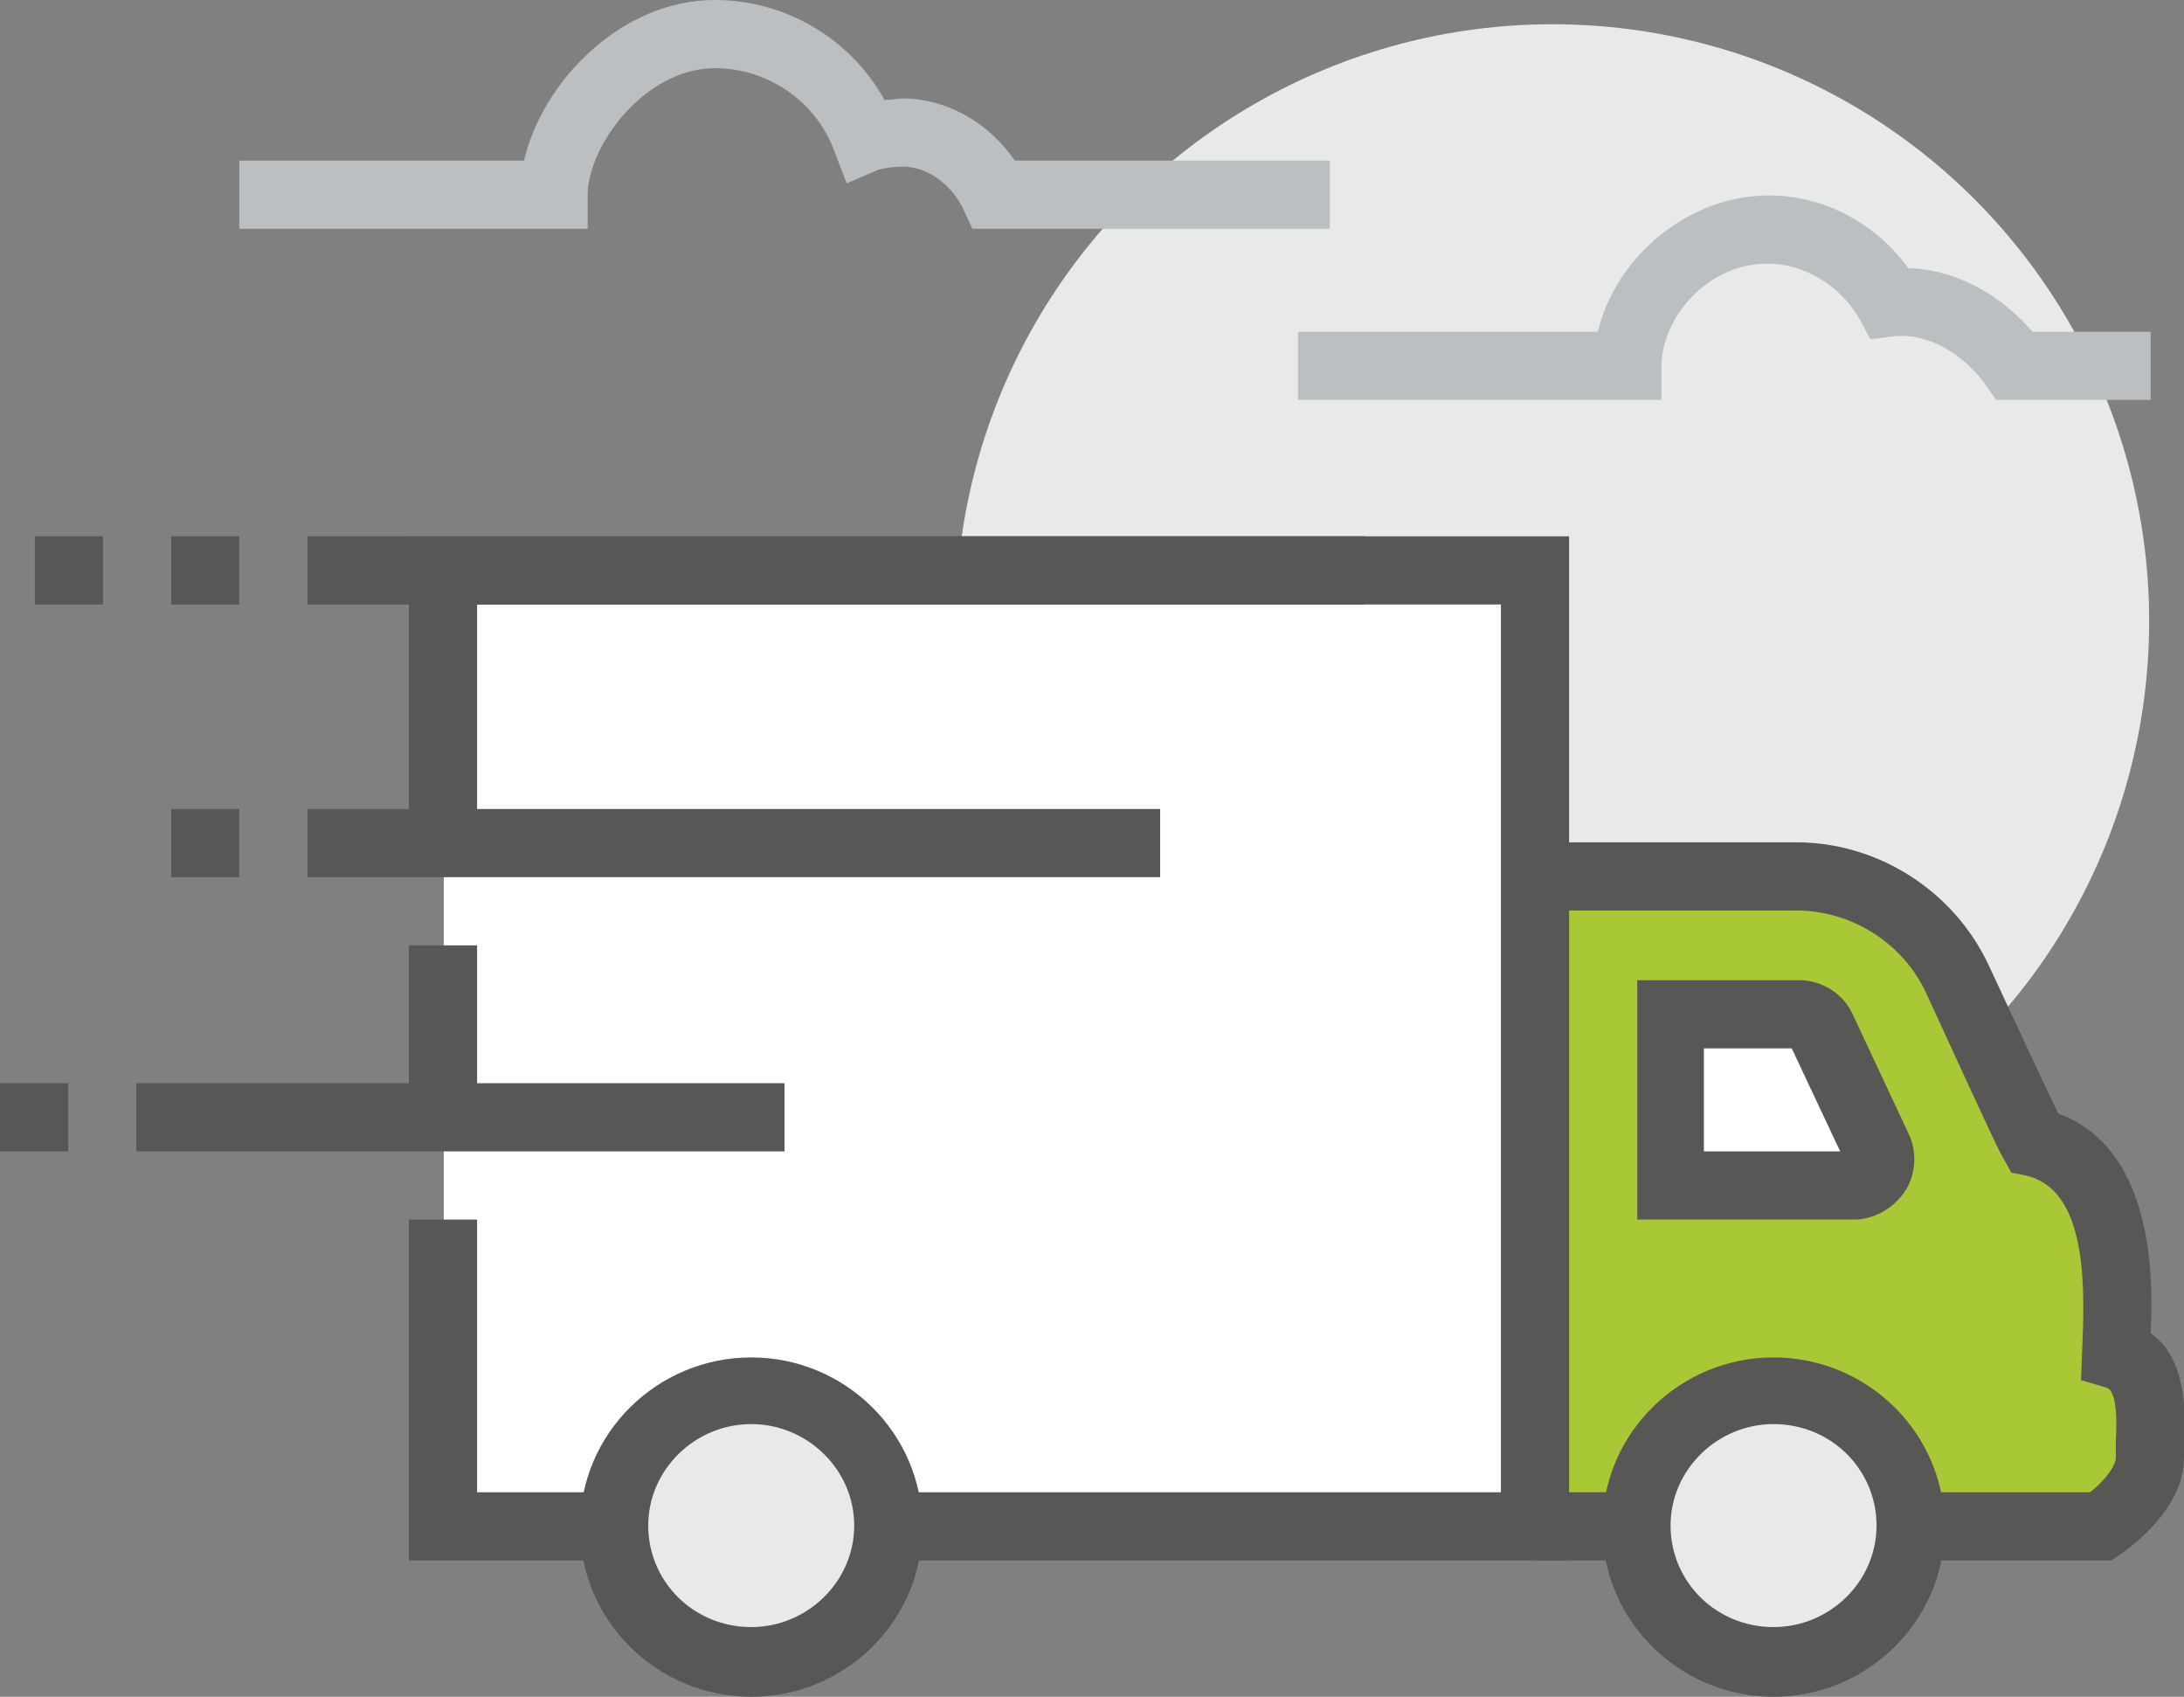 <?xml version="1.0" encoding="utf-8"?>
<!-- Generator: Adobe Illustrator 19.2.0, SVG Export Plug-In . SVG Version: 6.00 Build 0)  -->
<svg version="1.1" id="Capa_1" xmlns="http://www.w3.org/2000/svg" xmlns:xlink="http://www.w3.org/1999/xlink" x="0px" y="0px"
	 viewBox="0 0 144.2 112" style="enable-background:new 0 0 144.2 112;" xml:space="preserve">
<rect x="0" y="0" width="144.2" height="112" fill="#808080" stroke="none"/>
<style type="text/css">
	.st0{fill:#E8E9E9;}
	.st1{fill:#BBBFC2;}
	.st2{fill:#A8C836;}
	.st3{fill:#585756;}
	.st4{fill:#FFFFFF;}
</style>
<circle class="st0" cx="102.5" cy="41" r="39.4"/>
<path class="st1" d="M87.8,15.1H64.2l-0.6-1.3c-0.6-1.3-2.1-2.8-4-2.8c-0.7,0-1.2,0.1-1.6,0.2l-2.1,0.9L55.1,10
	c-1.2-3.3-4.4-5.5-7.9-5.5c-4.6,0-8.4,5.1-8.4,8.4l0,2.2H15.8v-4.5h18.8C35.8,5.4,41,0,47.2,0c4.7,0,9,2.6,11.2,6.6
	c0.4,0,0.8-0.1,1.2-0.1c2.9,0,5.7,1.6,7.4,4.1h20.8V15.1z"/>
<path class="st1" d="M141.9,26.4h-10.1l-0.7-1c-0.9-1.3-3.2-3.5-6.1-3.2l-1.5,0.2l-0.7-1.3c-1.3-2.3-3.7-3.7-6.1-3.7
	c-4,0-7,3.6-7,6.8l0,2.2h-24v-4.5h19.8c1.2-5,6-9,11.3-9c3.6,0,7,1.8,9.2,4.8c3.5,0.1,6.4,2.1,8.2,4.2h7.8V26.4z"/>
<path class="st2" d="M139.6,89.5c0.1-2.6,1.1-12.4-5.4-14c-0.6-1.1-3-6.3-5-10.8c-1.9-4.2-6-6.8-10.6-6.8h-17.3v42.8h37.4
	c0,0,3.2-2.1,3.2-4.5C141.9,93.9,142.5,90.2,139.6,89.5z"/>
<path class="st3" d="M139.4,103h-38.1v-4.5H138c0.9-0.7,1.7-1.7,1.7-2.3c0-0.3,0-0.7,0-1.1c0.1-1.7,0-3.3-0.6-3.5l-1.7-0.5l0.1-2.6
	c0.2-4.6,0-10-3.7-10.9l-1-0.2l-0.5-0.9c-0.2-0.3-0.7-1.3-5.1-10.9c-1.5-3.3-4.9-5.5-8.6-5.5h-17.3v-4.5h17.3
	c5.4,0,10.4,3.2,12.7,8.1c2.7,5.8,4,8.6,4.6,9.8c6.2,2.3,6.3,10.5,6.1,14.5c2.4,1.7,2.3,5.2,2.2,7.2c0,0.3,0,0.7,0,1
	c0,3.4-3.5,5.9-4.2,6.4L139.4,103z"/>
<path class="st4" d="M123.9,75.8l-3.7-7.9c-0.3-0.6-0.8-0.9-1.5-0.9h-8.4v11.3h12C123.6,78.2,124.5,76.9,123.9,75.8z"/>
<path class="st3" d="M122.4,80.5h-14.3V64.7h10.7c1.5,0,2.9,0.9,3.5,2.2l3.7,7.9c0.6,1.2,0.5,2.7-0.2,3.8
	C125,79.8,123.7,80.5,122.4,80.5z M121.9,76.7L121.9,76.7L121.9,76.7z M112.6,76h8.9l-3.2-6.8h-5.8V76z"/>
<polygon class="st4" points="29.3,37.7 29.3,55.7 29.3,80.5 29.3,100.7 101.3,100.7 101.3,37.7 "/>
<polygon class="st3" points="103.6,103 27,103 27,80.5 31.5,80.5 31.5,98.5 99.1,98.5 99.1,39.9 31.5,39.9 31.5,55.7 27,55.7 
	27,35.4 103.6,35.4 "/>
<rect x="27" y="62.4" class="st3" width="4.5" height="13.5"/>
<ellipse class="st0" cx="49.6" cy="100.7" rx="9" ry="9"/>
<path class="st3" d="M49.6,112c-6.2,0-11.3-5-11.3-11.2s5.1-11.2,11.3-11.2s11.3,5,11.3,11.2S55.8,112,49.6,112z M49.6,94
	c-3.7,0-6.8,3-6.8,6.7s3,6.7,6.8,6.7c3.7,0,6.8-3,6.8-6.7S53.3,94,49.6,94z"/>
<ellipse class="st0" cx="117.1" cy="100.7" rx="9" ry="9"/>
<path class="st3" d="M117.1,112c-6.2,0-11.3-5-11.3-11.2s5.1-11.2,11.3-11.2c6.2,0,11.3,5,11.3,11.2S123.3,112,117.1,112z M117.1,94
	c-3.7,0-6.8,3-6.8,6.7s3,6.7,6.8,6.7c3.7,0,6.8-3,6.8-6.7S120.9,94,117.1,94z"/>
<rect x="9" y="71.5" class="st3" width="42.8" height="4.5"/>
<rect x="20.3" y="53.4" class="st3" width="56.3" height="4.5"/>
<rect x="20.3" y="35.4" class="st3" width="69.8" height="4.5"/>
<rect x="11.3" y="35.4" class="st3" width="4.5" height="4.5"/>
<rect x="2.3" y="35.4" class="st3" width="4.5" height="4.5"/>
<rect y="71.5" class="st3" width="4.5" height="4.5"/>
<rect x="11.3" y="53.4" class="st3" width="4.5" height="4.5"/>
</svg>
